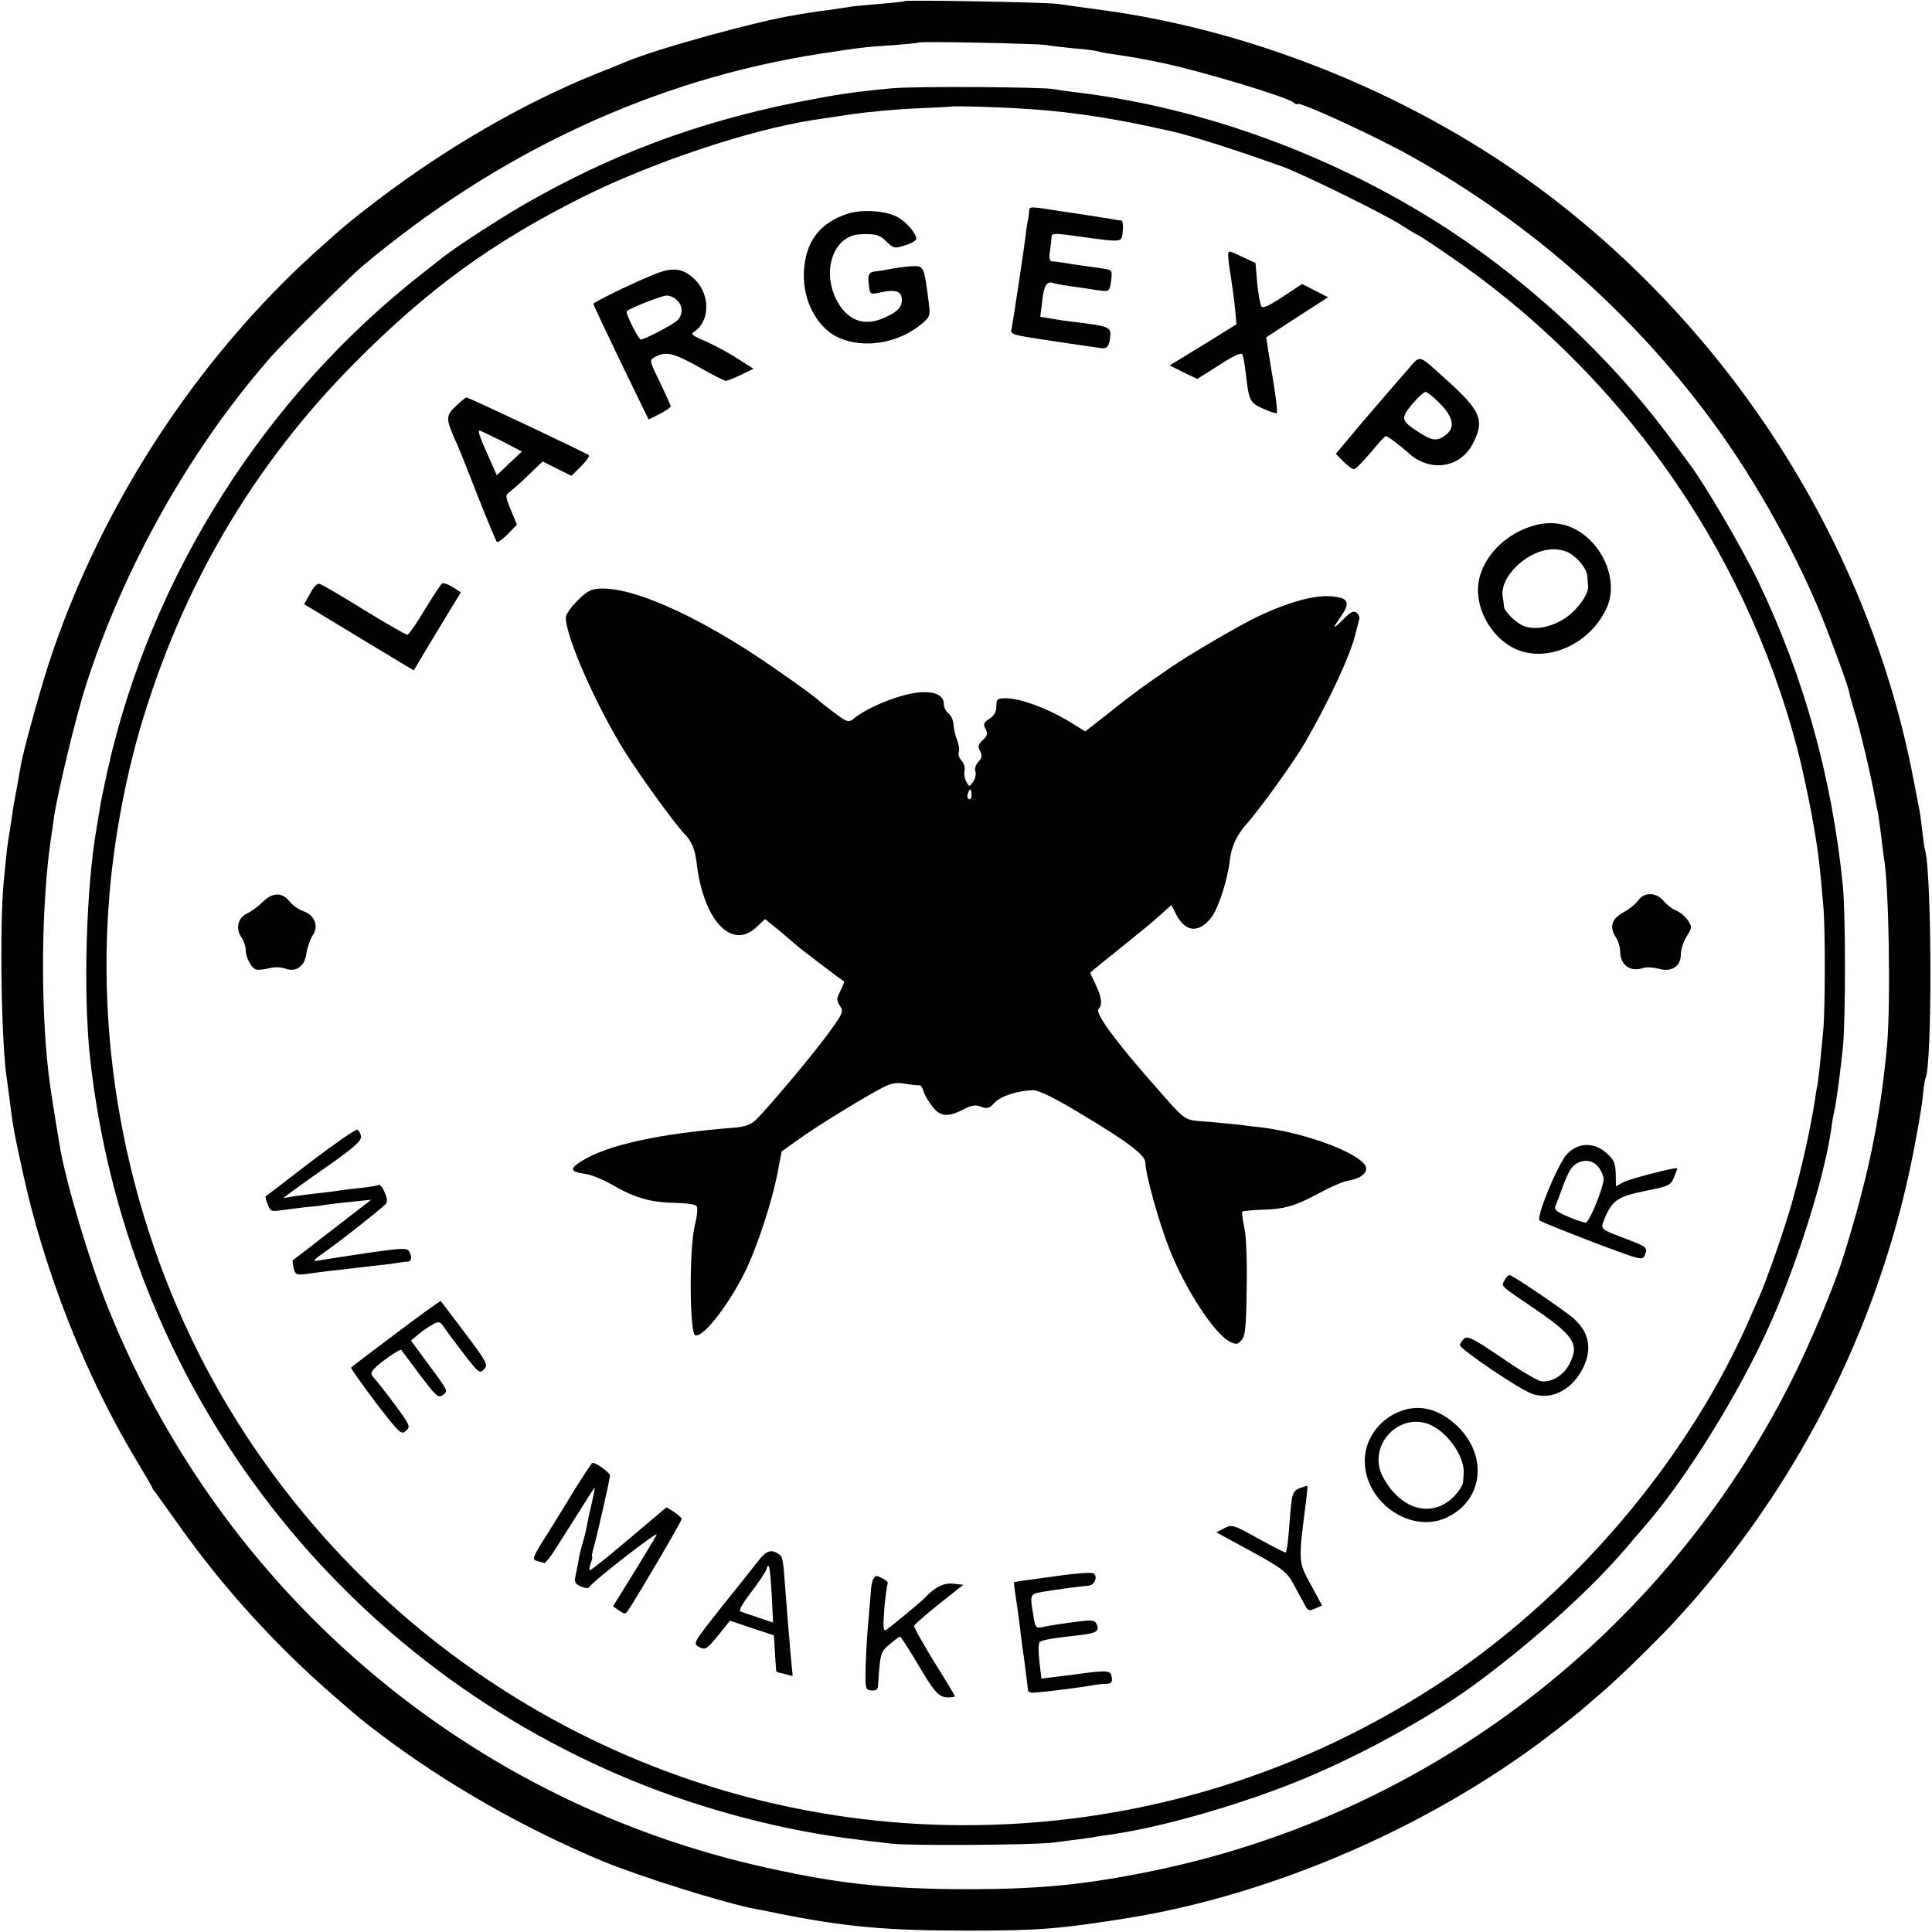 <svg version="1" xmlns="http://www.w3.org/2000/svg" width="933.333" height="933.333" viewBox="0 0 700 700"><path d="M327.8.4c-.1.2-4.2.6-8.9 1s-9.5.8-10.5 1c-1 .2-4.6.7-7.9 1.2-3.3.4-6.2.8-6.5.9-.3 0-2.7.4-5.5.9-13.7 2.1-50.7 12.3-62 17.1-1.6.7-6.5 2.7-10.9 4.4-26.1 10.6-53.6 26.5-78.4 45.3C127 80 124.7 81.9 114.6 91 71.9 129.5 37.8 181.4 19 236.4 15.3 247.1 8.8 270.6 7.6 277c-.2 1.4-1 5.4-1.6 9-.7 3.6-1.4 7.5-1.5 8.7-.2 1.3-.6 4.2-1 6.5-.8 4.7-1 6.2-2.2 18.8-1.5 16.2-.8 58.8 1.2 71.1.2 1.3.6 4.6 1 7.4 1.1 9.2 1.6 11.9 4.7 26 7.7 35.7 22.7 73.9 41.1 104.4 3.1 5.2 5.7 9.6 5.7 9.8 0 .2.4.9 1 1.6.5.7 4.6 6.4 9.1 12.7 15.7 22.2 35 43.4 55.9 61.5 9.7 8.4 10.4 9 16.5 13.6 23.8 18.1 52.6 34.5 81 46.3 13.6 5.6 44 15.1 54.9 17.2 1.2.2 5.5 1 9.6 1.9 23.7 4.7 38.6 6 67.5 6 26.3 0 33.3-.6 58.5-4.6 52.5-8.6 108.6-32.9 151.8-65.7 6-4.6 12.8-10 14.6-11.7.6-.6 2.9-2.5 5.1-4.4 5.3-4.5 18.7-17.5 25.5-24.8 43.9-47.1 74.2-105.9 86.9-169 1.6-8.1 3.3-17.7 3.7-21.3.3-3.6.8-6.8 1-7.2 2.5-4.2 2.4-73.2-.1-82.8-.3-.8-.7-3.8-1-6.6-.3-2.8-.7-5.9-.9-7-.2-1-1.1-6-2.1-10.9-15.6-83.4-63.9-160.9-133.1-213.3-46.1-34.8-104.7-59-161.4-66.6-6.3-.9-13.5-1.8-16-2.2-4.6-.6-54.6-1.5-55.2-1zM379 16.3c1.4.3 5.8.8 9.8 1.2 4 .3 7.8.8 8.5 1 .7.2 2.9.7 5 1 9 1.3 11.7 1.8 20.2 3.6 15.2 3.4 43.6 12 46.3 14.1.6.6 1.2.8 1.2.5 0-1.4 29.4 12.1 42.5 19.6 40.6 22.9 75.9 53.5 104 90.2 17.1 22.2 33.2 50.4 43.8 76.5 3.7 9.2 9.7 25.7 9.7 26.8 0 .5.9 3.7 1.9 7 1.8 5.4 6.2 24.1 7.5 31.7.3 1.6.8 4.1 1.1 5.4.2 1.3.7 4.9 1.1 8 .3 3.1.8 6.4.9 7.3 1.9 10.1 2.6 52.9 1.2 68.8-2.5 26.7-6.9 48-16.1 77.2-3.4 10.7-12.2 31.7-19 45-46.3 91.3-131.2 156.2-231.1 176.7-24 4.9-39.9 6.5-65.5 6.6-31.6 0-50-2.1-79.5-9C166.6 650.4 79.8 575.4 39 473.5c-6.5-16.1-15.2-45.4-17.3-58-2.1-12.6-3.7-22.7-4.1-26.5-3-25.7-2.6-61.9.9-85.5.3-1.7.7-4.8 1-7 1.4-9.5 7.9-36.4 11.5-47.8 13.8-43.1 37.7-85.7 67-119.2 4.4-5.1 28.6-29.1 33.1-32.9 49.4-41.5 106-67.8 165.9-77.1 15.1-2.3 16.5-2.5 26.3-3.1 5-.4 9.4-.8 9.6-1 .6-.5 43 .4 46.1.9z"/><path d="M323 32c-14.6 1.4-19.7 2.2-34.5 5.1-36.2 7.3-67.4 19-98.8 37.1-9.6 5.6-24.1 15-29.2 19-.5.4-3.7 2.9-7 5.5C96.1 143.4 54.7 208.7 39 279c-1 4.7-2.2 10.1-2.5 12-.3 1.9-1 6-1.5 9-3.8 21.6-4.9 59.7-2.4 83 12.8 117.6 87.9 217.7 196.9 262.3 25.7 10.5 54.7 18.1 81.2 21.2 2.7.4 8.2 1 12.3 1.5 7 .8 51.9.5 58.5-.4 1.7-.2 5.3-.7 8-1 2.8-.4 6.1-.8 7.5-1.1 1.4-.2 4.1-.6 6-.9 18.9-2.7 49.4-11.6 71-20.8 22.2-9.4 46.6-23.1 62.5-35.1 20.6-15.4 40.7-33.7 52.9-48.1 2.2-2.6 4.9-5.8 6-7 15.6-17.8 35.1-49.4 46.3-74.7 9.9-22.4 19.4-52.8 21.8-69.9.3-2.5.8-5.2 1-6 .7-2.5 2.5-15.9 3.3-24.5.9-10.5.9-47.9-.1-57.5-3.9-39.1-14-75.4-30.4-109.8-6-12.5-19.6-35.8-25.6-43.7-.4-.5-3.9-5.3-7.8-10.5-20.7-27.5-48.4-53.5-77.7-72.9-41-27.1-89.6-45.1-136.7-50.7-2.7-.3-6.1-.8-7.5-1.1-4.1-.8-50.9-1.1-59-.3zm48 7.4c14 .8 28.9 2.9 44.5 6.2 3.9.9 7.8 1.7 8.7 1.9 6.9 1.5 24.5 7.1 40.8 13 7.3 2.7 36 16.8 42.3 20.8 3.1 2 5.9 3.7 6.2 3.7.2 0 4.8 3 10.2 6.7 62.6 42.3 108 106.1 127.3 178.8 1.6 6 4 17.1 5.4 24.5 2.3 12.8 2.9 17.6 4.2 33 .8 8.4.7 37.8 0 45.2-.3 3.2-.8 8.4-1.1 11.5-.3 3.2-.8 6.9-1 8.3-.3 1.4-.7 3.8-.9 5.5-1.8 11.3-4.8 24.7-8.2 36.7-2.5 9.2-9.1 28-11.8 34.2-.9 2-2.3 5.3-3.2 7.3-22.7 52.6-65.4 102.5-114.9 134.5-51.4 33.2-110.5 50.4-171.5 50.1-107.8-.5-208.1-57.4-264.5-150.2-33-54.3-48.8-119.9-44.1-183.6 1.5-21 5.5-43.1 11.2-63 15-51.4 40.9-95.7 77.9-133 26.6-26.8 49.7-43.6 82.4-60 25.2-12.6 60.5-24.4 83.6-28 2.2-.3 8.5-1.3 14-2.1s15.9-1.8 23-2.1c7.2-.3 13.1-.6 13.2-.7.3-.3 17.7.2 26.3.8z"/><path d="M372.9 76.1c0 .8-.2 2.3-.4 3.4-.3 1.1-.7 3.8-.9 6-.7 5.6-4.5 30.5-5 33.2-.6 2.7-1.4 2.4 17.7 5.3 7.6 1.1 14.1 2.1 14.5 2.1 2.2.4 3-.5 3.4-3.6.5-4.1.1-4.3-14.2-6-1.9-.2-5.2-.7-7.3-1.1l-3.8-.6.7-5.6c.6-5.6 1.6-7.4 3.8-6.7.6.2 2.9.7 5.1 1 2.2.3 5.4.8 7 1 8.9 1.4 8.3 1.6 9-2.2.3-1.9.4-3.8 0-4.1-.6-.6-1-.7-8.5-1.7-2.5-.3-6.1-.9-8-1.2-1.9-.3-4.1-.6-4.8-.6-.9 0-1.2-1.1-.8-3.6.3-2 .5-4.3.6-5.2 0-1.4.9-1.5 9.3-.3 17.1 2.3 16 2.4 16.5-1.9.2-2 0-3.7-.5-3.8-.4 0-1.9-.2-3.3-.5-1.4-.2-5.6-.9-9.5-1.5-3.8-.6-8.1-1.2-9.4-1.4-10.3-1.7-11.1-1.7-11.2-.4zM307.2 77.4c-9.7 3.2-14.8 9.4-15.8 19.3-1.2 11 4.1 21.8 12.4 25.6 9.2 4.2 21.8 2.1 30.2-5 3-2.5 3.1-2.9 2.5-7.7-1.6-12.5-1.8-13.1-5-13.2-1.7 0-5 .4-7.5.8-2.5.5-5.4 1-6.5 1.1-2.7.2-3.2 1.1-2.7 5.1.4 3.2.5 3.3 3.5 2.7 5.8-1.3 8-.8 8.4 1.8.4 3.1-1.2 5-6.5 7.3-7.3 3.3-13.6.7-17.3-6.9-5.2-10.7-.7-22.9 8.6-23.4 5.6-.3 7.2.1 9.8 2.7 2.4 2.4 2.8 2.5 6.6 1.3 2.3-.7 4.1-1.8 4.1-2.4 0-2-3.9-6.4-7.1-8-4.2-2.2-12.7-2.7-17.7-1.1zM445 92.7c0 1 .4 4.5 1 7.8.5 3.3 1.2 8.5 1.5 11.5l.5 5.5-12.1 7.5-12.1 7.4 5 2.5 5 2.4 7.9-5c5.1-3.3 8-4.7 8.4-3.9.4.6.9 3.8 1.3 7.1 1.1 9.7 1.4 10.4 6.3 12.6 2.5 1.1 4.7 1.8 4.9 1.6.4-.4-.5-7.3-2.1-16.6-.2-1.3-.7-4.3-1.1-6.7l-.6-4.2 11.2-7.3 11.2-7.2-4.7-2.4-4.7-2.4-7 4.6c-5.1 3.4-7.3 4.3-7.8 3.5-.4-.7-1.1-4.5-1.5-8.5l-.6-7.2-4.5-2.1c-5.4-2.6-5.4-2.6-5.4-.5zM236.8 99.5c-8.8 3.6-21.7 10-21.8 10.6 0 .4 4.5 9.9 10 21.3l10 20.6 4-2c2.2-1.1 4-2.4 4-2.8 0-.4-1.8-4.3-3.9-8.7-3.9-8-3.9-8-1.7-9.2 3.7-2.1 6.8-1.4 15.8 3.7 4.8 2.7 9.2 5 9.8 5 .5 0 3-1 5.5-2.2l4.5-2.2-6.3-4c-3.4-2.2-8.6-4.9-11.6-6.2-3.9-1.6-4.9-2.4-3.9-3 6-3.6 6.3-13.4.7-19-4.3-4.3-8.2-4.8-15.1-1.9zm8.4 9.2c2.3 2 2.3 5.5.1 7.5-2 1.7-11.7 6.8-13.1 6.8-.9 0-5.8-9.8-5.1-10.3 1.5-1.2 12.7-5.6 14.3-5.6 1.1-.1 2.8.6 3.8 1.6zM509.3 134.8c-2.8 3.1-9.6 11.1-15.2 17.6l-10.1 12 2.7 2.8c1.5 1.5 3.2 2.8 3.8 2.8.6 0 3.3-2.7 6.1-6 2.7-3.3 5.2-6 5.5-6 .7 0 5.2 3.4 8.3 6.2 7.7 7 18.7 5.4 23.2-3.4 4.5-8.6 3-12-10.2-23.8-10.1-9-8.4-8.7-14.1-2.2zm12.5 11.5c4.6 4.7 5.4 8.3 2.5 10.9-3.2 2.7-5 2.7-9.5-.1-7.3-4.7-7.5-5.3-3.2-10.6 2.1-2.5 4.3-4.5 4.9-4.5.6 0 3 1.9 5.3 4.3zM165.2 147.1c-3.7 3.5-3.7 4.5-.3 12.3 1.1 2.2 4.7 11.3 8.1 20.1 3.5 8.8 6.6 16.3 7 16.8.3.4 2.1-.9 4-2.8l3.3-3.4-2.2-5.3c-2-4.9-2.1-5.4-.5-6.5.9-.7 4-3.4 6.8-6.1l5.2-5 5.2 2.6 5.2 2.6 3.5-3.4c1.9-1.9 3.2-3.7 2.8-4.1-.9-.8-43.5-20.9-44.3-20.9-.3 0-2 1.4-3.8 3.1zm16.6 12.7l7.3 3.8-4.6 4.3-4.5 4.3-2.6-5.9c-3.8-8.4-4.4-10.3-3.6-10.3.4.1 4 1.8 8 3.8zM557.5 190c-12.6 2.7-22.4 13.6-22 24.5.3 8.4 5.9 17 13.3 20.5 11.6 5.5 27.5-1.6 33.4-14.9 3.6-7.9.3-19.1-7.4-25.6-5.1-4.3-11-5.8-17.3-4.5zm10.8 10.2c3.3 1.7 6.7 6 6.8 8.5.1 1.3.2 2.9.3 3.5.5 2.8-4 9-8.5 11.9-5 3.2-10.8 4.3-14.8 2.7-2.8-1-7.1-5.3-7.2-7.1 0-.7-.2-2.1-.4-3.2-1.5-7.4 9-17.4 18.3-17.5 1.8 0 4.3.5 5.5 1.2zM112.4 215l-2.2 3.9 19.8 12 19.9 12 8.5-14.2 8.6-14.1-3-1.9c-1.6-1-3.3-1.6-3.8-1.3-.5.3-3.3 4.6-6.3 9.5-3 5-5.8 9.1-6.3 9.1s-7.5-4-15.5-8.9c-8-5-15.3-9.2-16.1-9.5-1-.4-2.2.7-3.6 3.4zM214.5 213.7c-2.9.8-9.5 7.8-9.5 10.1 0 7 11.2 32.3 21.5 48.7 5.3 8.5 18.3 26.4 21.3 29.4 2.8 2.8 4 5.7 4.6 10.7 2.4 20.7 12.6 31.8 21.6 23.4l3.2-3 5.2 4.2c2.8 2.4 5.6 4.8 6.2 5.3.9.9 16.3 12.6 17.2 13.1.2.1-.4 1.6-1.3 3.4-1.4 2.8-1.5 3.4-.2 5.4 1.4 2 1.1 2.7-3.5 9.1-5 7.1-22.6 28.1-27.1 32.4-1.9 1.7-4 2.4-7.9 2.7-26.8 2.1-45.7 6.2-55.1 12.1-4.4 2.8-4.2 3.8 1.2 4.6 2.1.2 6.6 2.1 10 4 7.8 4.6 13.9 6.4 22.5 6.5 3.8.1 7.3.5 7.9 1.1.6.6.4 3.2-.6 7.3-2 8.2-1.9 38.9.2 39.6 3 1 13.1-12.3 18.9-24.8 4.1-9 8.8-23.5 10.8-33.4l1.6-8.4 6.3-4.5c6.8-4.9 23.5-15.1 30.2-18.6 3.4-1.7 5.2-2 8.5-1.4 2.4.4 4.6.6 5 .5.4-.1 1 .8 1.4 2.1.3 1.2 1.7 3.7 3.1 5.4 2.8 3.9 5.6 4.2 11.3 1.3 3-1.6 4.5-1.8 6.5-1 2.2.8 3 .6 4.9-1.5 2.2-2.4 8.5-4.4 14-4.5 1.9 0 7.7 2.8 16.5 8.1 17.9 10.7 24.1 15.4 24.1 18.2 0 4 5 22 8.7 31.2 5.6 14.3 16.1 30.5 21.7 33.5 2.4 1.2 2.9 1.2 4.3-.3 1.5-1.5 1.8-4.3 2-19 .2-10.4-.2-19.2-.9-22.2-.6-2.8-.9-5.2-.7-5.5.2-.2 3.5-.6 7.2-.7 8.3-.2 12.1-1.4 21.2-6.3 3.9-2.1 8.5-4.1 10.3-4.3 3.7-.6 6.2-2.3 6.2-4.3 0-4.7-20.9-12.9-38.5-15-2.2-.2-5.6-.6-7.5-.9-1.9-.2-7.1-.7-11.5-1.1-8.9-.7-7.3.4-19.1-13-13.9-15.7-21.8-26.4-20.4-27.8 1.5-1.5 1.2-4.2-1-8.8-1.1-2.3-2-4.3-2-4.4 0-.1 4.8-4 10.8-8.8 5.9-4.7 12.5-10.1 14.6-12.1l4-3.6 1.8 3.5c3.3 6.4 8.2 6.8 12.7 1 2.5-3.2 5.9-13.6 6.7-20.8.6-5 2.5-9.1 6.1-13.1 4.9-5.5 17.4-22.9 21.3-29.7 8.7-15.2 15.9-30.7 17.9-38.3.7-2.8 1.4-5.5 1.6-6.2.2-.6-.2-1.7-1-2.3-1-.9-2.2-.3-5.1 2.7-3.8 3.7-3.8 3.3-.2-1.9 2.4-3.5 2.3-5.4-.4-6.2-6.7-1.8-16.3.4-29.7 6.6-6.8 3.2-25.8 14.3-32.2 18.8-2 1.4-5.8 4-8.5 5.9-2.7 1.9-8.8 6.5-13.5 10.3l-8.7 6.8-6.5-4c-7.6-4.5-17.1-8-22.2-8-3.2 0-3.5.2-3.5 2.9 0 2-.8 3.4-2.5 4.5-2.1 1.4-2.4 2-1.4 3.7.9 1.7.7 2.4-1 4s-1.9 2.4-1 4c.8 1.6.7 2.5-.6 3.9-1 1.1-1.5 2.6-1.1 3.5.3.9 0 2.6-.8 3.7-1.4 2-1.4 2-2.5 0-.6-1.1-.9-2.9-.6-4.1.2-1.1-.3-2.8-1.2-3.6-.8-.9-1.2-2.2-.9-3 .3-.9 0-2.8-.6-4.3s-1.2-4-1.3-5.6c-.1-1.6-.9-3.4-1.8-4.1-.9-.7-1.7-2.1-1.7-3.2 0-3.2-2.7-4.7-8.1-4.5-6.9.3-19.6 5.3-25 9.9-1.4 1.1-2.3.8-6.5-2.4-2.7-2-5.1-3.9-5.4-4.2-.8-.9-6.7-5.3-16-11.7-28.7-20.1-55.7-31.7-66.5-28.7zM352 288.1c0 1.1-.4 1.8-1 1.4-.5-.3-.7-1.2-.3-2 .7-2.1 1.3-1.9 1.3.6zM95.2 326.8c-1.5 1.5-3.9 3.3-5.4 4-3.5 1.5-4.6 5.4-2.4 8.7.9 1.3 1.6 3.3 1.6 4.4 0 3 2.1 7 3.9 7.4.9.2 3-.1 4.7-.5 1.8-.5 4.2-.4 5.6.1 4 1.5 7.2-.7 7.8-5.4.3-2.2 1.4-5.2 2.3-6.6 2.3-3.4.7-7.4-3.5-8.8-1.7-.6-3.9-2.2-5-3.6-2.6-3.3-6.2-3.2-9.6.3zM593.6 326.2c-.9 1.3-3.3 3.2-5.3 4.3-4.3 2.3-5.3 5.3-2.9 9 .9 1.3 1.6 3.7 1.6 5.2.1 5.1 3.7 7.6 8.5 6 1.1-.4 3.6-.2 5.5.3 4.6 1.3 8-.8 8-5.2 0-1.7.9-4.6 2.1-6.5 2-3.2 2-3.5.4-5.9-.9-1.4-2.8-2.9-4.2-3.5-1.4-.5-3.4-2.1-4.5-3.4-2.5-3.2-7.1-3.4-9.2-.3zM112.4 421.1c-8.7 6.7-16 12.3-16.2 12.4-.1.1.2 1.4.8 2.9.9 2.5 1.3 2.6 4.9 2.1 2.1-.3 6.1-.8 8.7-1.1 2.7-.2 6-.6 7.4-.9 1.4-.2 5.7-.7 9.5-1.1l7-.7-14 10.8c-7.7 6-14.2 11-14.4 11.1-.2.2 0 1.5.3 2.9.6 2.3 1 2.5 4.4 2.1 2-.3 6.2-.8 9.2-1.2 3-.3 6.6-.7 8-.9 1.4-.2 5.2-.6 8.5-1 3.3-.3 6.9-.8 8-1 1.1-.2 2.6-.4 3.3-.4 1.4-.1 1.6-2 .3-3.9-.7-1.1-3.4-.9-15.2.8-7.9 1.2-15.7 2.4-17.4 2.7-2.6.5-2.2 0 2.9-3.6 5.5-3.9 18.7-14.3 21.2-16.7.9-.8.8-1.9-.2-4.3-.7-1.8-1.7-3-2.1-2.8-.5.3-3.7.8-7.3 1.2-3.6.4-7.2.8-8 1-.8.1-4.2.6-7.5.9-3.3.4-7.3.9-8.9 1.2l-3 .5 2.5-1.9c1.3-1 7.7-5.6 14.2-10.1 9.3-6.6 11.7-8.8 11.5-10.4-.2-1.1-.8-2.2-1.4-2.4-.5-.2-8.2 5.1-17 11.8zM567.7 418.2c-3.2 3.5-11.2 22.7-9.9 24 .4.4 8.9 3.8 19 7.7 18 6.8 18.3 6.9 19.2 4.8 1-2.7.8-2.9-6.5-5.7-10.2-3.9-9.7-3.5-8-7.8 2.7-6.3 4.7-7.7 14.6-9.7 8.5-1.7 9.2-2 10.4-4.9.7-1.7 1.3-3.2 1.2-3.3-.6-.5-16.7 3.7-19.2 4.9l-3 1.6-.1-4.6c-.1-3.8-.7-5.1-3.3-7.4-4.6-4.1-10.3-3.9-14.4.4zm11.8 5.1c.8 1.2 1.5 2.9 1.5 3.9 0 3.1-5.2 15.8-6.5 15.8-.7 0-3.6-1-6.4-2.2-3.9-1.6-5-2.5-4.6-3.7.4-.9 1.6-4.1 2.7-7.1 2.4-6.4 3.5-7.9 6.2-9 2.8-1 5.4-.1 7.1 2.3zM545.1 463.9c-1.2 2.2-1.6 1.8 9.9 9.6 15.2 10.3 17.3 13.4 13.8 20.4-2.1 4.4-6.8 7.2-10.6 6.5-1.4-.3-7.8-4.1-14.3-8.6-9.9-6.7-12.1-7.9-13.4-6.8-.8.7-1.5 1.8-1.5 2.4.1 1.5 21.5 16 26.1 17.6 7.2 2.6 15.1-1.7 18.9-10.3 3-6.7 1.4-12.9-4.7-17.7-5.2-4.1-21.4-15-22.3-15-.5 0-1.4.9-1.9 1.9zM143.5 483.1c-8.8 6.6-16.2 12.2-16.3 12.4-.2.2 3.8 5.8 8.8 12.5 8.8 11.4 9.4 12 11.1 10.4 1.7-1.5 1.5-2-3.9-9.3-3.1-4.2-6.5-8.5-7.4-9.5-1.6-1.8-1.6-2.1-.2-3.7 2-2.2 9.3-7.3 9.8-6.8.1.2 3.2 4.3 6.7 9 5.9 7.8 6.7 8.5 8.3 7.4 2.1-1.6 2.2-1.2-5.7-11.9l-5.8-7.9 2.8-2.3c1.5-1.3 3.9-2.9 5.2-3.6 2.1-1.1 2.5-1 3.7.7.7 1.1 4 5.5 7.2 9.7 5.6 7.3 6 7.6 7.6 5.9 1.5-1.6 1.1-2.5-6.9-13.1-4.7-6.2-8.6-11.4-8.8-11.6-.1-.2-7.5 5.1-16.2 11.7zM507.4 511.3c-7.4 2.8-12.6 9.7-12.9 17.2-.6 15.2 16 27.3 29.3 21.5 14.1-6.3 15.6-23.6 3-34.4-6.2-5.3-12.8-6.8-19.4-4.3zm11.4 5.2c6.3 3.2 11.9 11.6 11.5 17.2 0 .7-.1 2.2-.2 3.3 0 1-1.6 3.5-3.5 5.4-7.9 7.8-19.3 4.6-25.6-7.4-5.9-11.4 6.4-24.1 17.8-18.5zM207.9 540.2c-3.4 5.7-7.7 12.5-9.4 15.3-5.6 8.7-5.9 9.6-3.8 10.1 1 .3 2.1.6 2.5.7.4.1 2.2-2.1 4-5 1.8-2.8 5.7-9 8.7-13.7 2.9-4.7 5.4-8.6 5.6-8.6.1 0-.4 2.6-1.1 5.7-.8 3.2-1.6 7.1-1.9 8.8-.3 1.6-1 4.3-1.5 6-.5 1.6-1.2 4.3-1.4 6-.3 1.6-.8 4.2-1.1 5.6-.5 2-.1 2.8 1.9 3.7 1.4.6 2.8.8 3 .3 1.5-2.3 25.6-21 24.5-19-.7 1.3-4.5 7.7-8.5 14.1l-7.3 11.8 2.2 1.5c1.9 1.4 2.3 1.4 3.2.1 3.9-5.9 19.6-32.6 19.5-33.3-.1-.4-1.4-1.6-2.8-2.5l-2.7-1.7-13.5 11.4c-7.4 6.3-13.8 11.4-14.2 11.4-.4.1-.3-1 .2-2.4s.8-2.5.5-2.5c-.2 0 .1-1.5.6-3.3 1.3-4.6 5.9-24.7 5.9-26.1 0-1-4.9-4.6-6.3-4.6-.3 0-3.3 4.6-6.8 10.2zM471.4 539c-3.1 1.2-3.3 1.8-4 10.6-.6 8.3-1.1 12.5-1.6 12.9-.2.1-4.6-2.1-9.8-5-9.2-5.1-9.6-5.2-12.4-3.8l-2.9 1.5 7.9 4.3c15.8 8.5 17.6 9.8 20.1 14.5 1.3 2.5 3.1 5.7 3.9 7.2 1.3 2.5 1.7 2.6 3.9 1.6l2.5-1.1-4.1-7.6c-4.5-8.2-4.5-8.3-1.9-28.6.5-3.8.8-7 .7-7.1-.1-.1-1.2.2-2.3.6zM275 565.2c-1.4 1.8-7.3 9.3-13.3 16.7-10.5 13.3-10.7 13.5-8.5 14.8 2.5 1.3 2.8 1.1 8.8-6.4l2.5-3.1 8 2.7 7.9 2.6.4 6.5c.2 3.5.4 6.5.5 6.6.1.2 1.5.6 3 .9l2.9.8-.7-7.4c-.9-10.5-1.3-15.3-2-24.5-.8-11-.9-11.4-2.6-12.5-2.5-1.6-4.3-1-6.9 2.3zm4.6 12.6l.5 10.1-5.3-1.8c-2.9-1-5.9-2-6.5-2.2-.8-.3.7-2.9 3.7-6.8 2.7-3.5 5.2-7.3 5.6-8.3 1-3.3 1.4-1.5 2 9zM386 570.6c-5.2.7-11.5 1.6-13.9 1.9-2.5.3-4.6.7-4.7.8-.1.1.2 2.5.6 5.3.5 2.8 1.1 7.5 1.5 10.5.3 3 .8 6.3.9 7.4.5 3 2 14.9 2.1 16 0 .5.9.9 1.9.8 5.5-.4 18-2 22.1-2.8 1.1-.2 3-.4 4.3-.4 1.8-.1 2.3-.6 2-2.4-.3-2.4-1.4-2.6-10.5-1.4-2.9.4-7.5 1-10.2 1.3l-4.8.6-.7-6.2c-.4-3.5-.4-6.6.1-7 .8-.8 4.1-1.4 14.8-2.6 5.8-.7 6.8-1.4 5.9-3.8-.6-1.5-1.5-1.7-5.8-1.2-5.8.7-11.1 1.5-14.3 2.2-1.9.4-2.3-.1-2.9-4.3-1.3-7.7-1.2-7.7 3.1-8.5 3.8-.7 12.8-1.9 17-2.3 2.1-.2 3.3-3.2 1.8-4.4-.4-.4-5.1-.2-10.3.5zM316.4 572.1c-.4.6-.8 2.8-.9 4.8-.2 2-.6 7.9-1.1 13.1-.4 5.2-.8 12.4-.8 15.9-.1 6 .1 6.4 2.2 6.6 1.4.1 2.2-.4 2.3-1.4.8-12.1.9-12.6 4.2-15.3 1.7-1.5 3.5-2.8 3.8-2.8.3 0 3 4.2 6 9.2 6.4 10.9 8 12.8 11.4 12.8 1.4 0 2.5-.2 2.5-.4s-3.4-5.9-7.6-12.6c-4.1-6.7-7.4-12.5-7.2-13 .2-.4 4.2-4 9-7.8l8.8-7-3.7-.4c-3.3-.4-6.5 1.2-10.3 5.2-1.3 1.4-12.7 10.8-13.9 11.5-1.1.6-1.2-.6-.7-7.6.4-4.6 1-8.7 1.2-9.1.3-.4-.4-1.2-1.5-1.7-2.5-1.4-2.8-1.4-3.7 0z"/></svg>